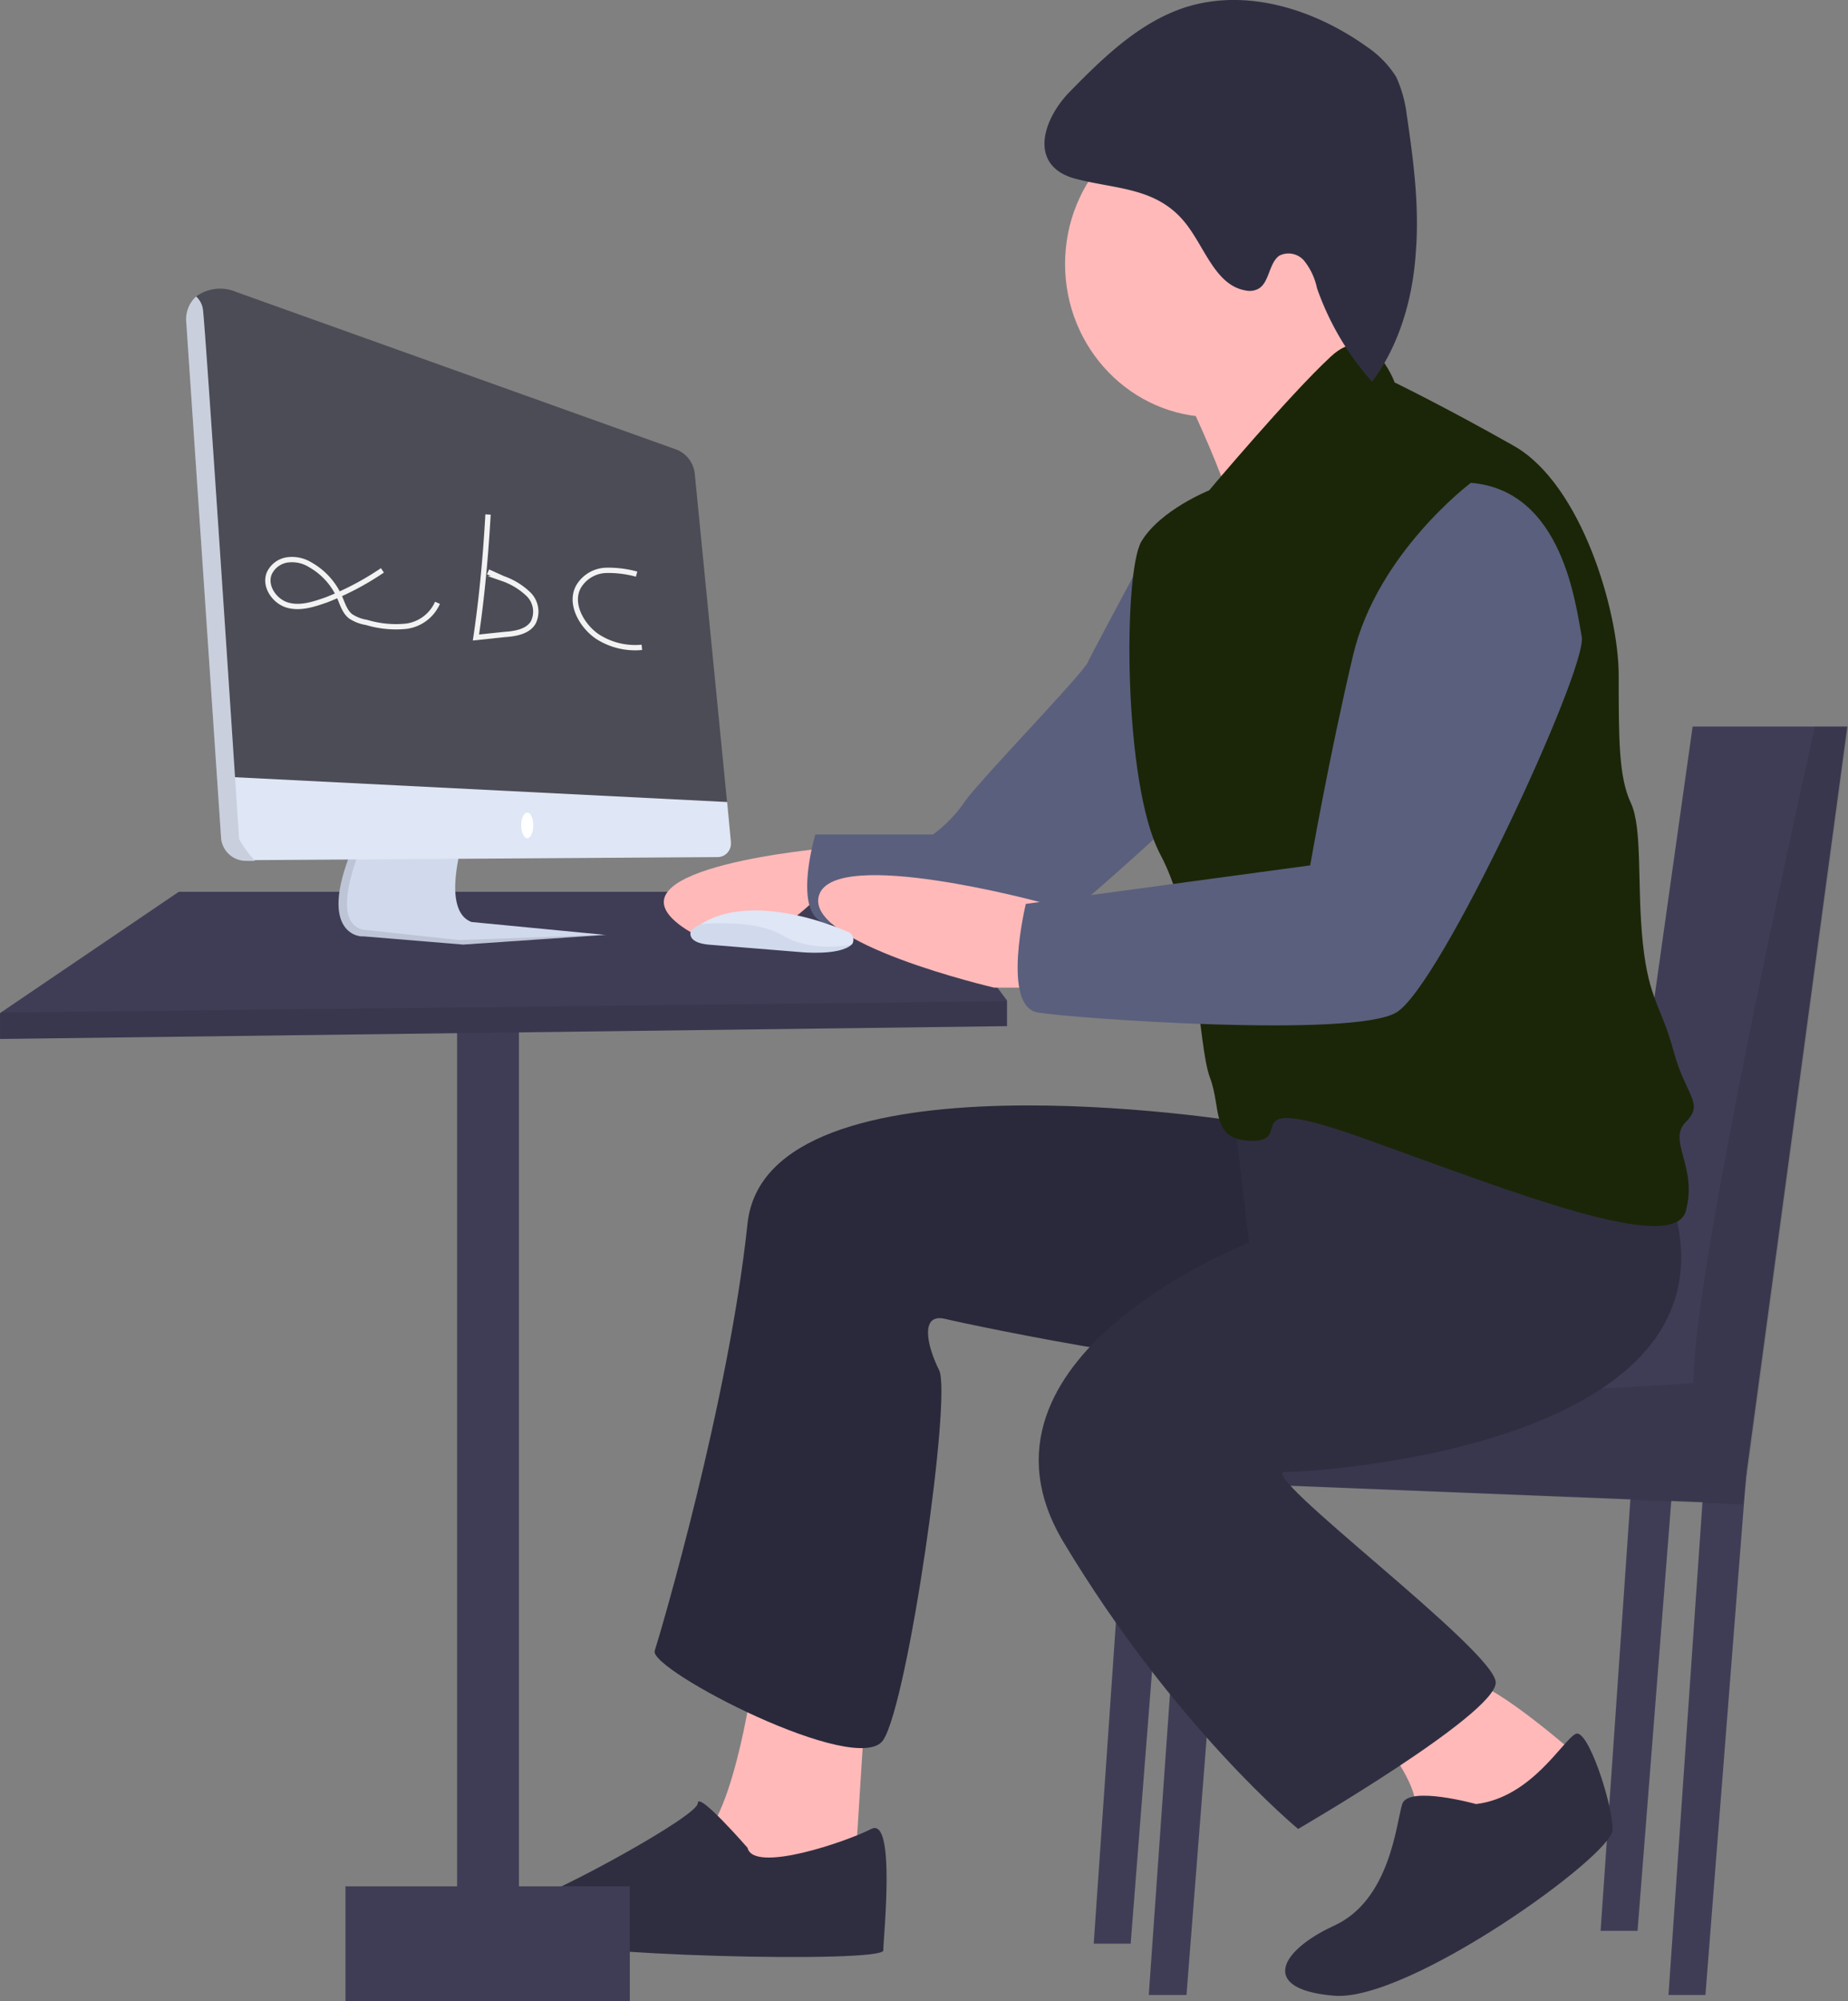 <svg id="Man" xmlns="http://www.w3.org/2000/svg" width="283.215" height="306.553" viewBox="0 0 283.215 306.553">
  <rect x="0" y="0" width="283.215" height="306.553" fill="#808080" stroke="none"/>
  <rect id="Rectangle_875" data-name="Rectangle 875" width="9.479" height="148.428" transform="translate(70.052 157.201)" fill="#3f3d56"/>
  <path id="Path_2270" data-name="Path 2270" d="M392.555,559.4H278l-27.281,18.5-.116.116v3.93l154.323-1.965v-3.93Z" transform="translate(-250.6 -422.776)" fill="#3f3d56"/>
  <path id="Path_2271" data-name="Path 2271" d="M299.478,559.38s-11.329,14.681-22.773,5.9c-11.329-8.785,22.773-11.675,22.773-11.675v5.78Z" transform="translate(-172.667 -423.68)" fill="#ffb9b9"/>
  <path id="Path_2272" data-name="Path 2272" d="M250.716,575.634l-.116.116v3.93l154.323-1.965V573.9Z" transform="translate(-250.6 -420.514)" opacity="0.1"/>
  <path id="Path_2273" data-name="Path 2273" d="M284.931,554.5s-23.7,22.426-27.512,22.426-21.732-3.93-27.512-4.855c-5.664-.925-1.85-13.641-1.85-13.641H246.09a20.968,20.968,0,0,0,4.74-4.855c1.85-2.89,18.033-19.536,18.958-21.5S281.925,509.3,281.925,509.3l-.809,3.237Z" transform="translate(-103.095 -430.59)" fill="#5a5f7d"/>
  <path id="Path_2274" data-name="Path 2274" d="M233.469,632.9l-6.589,84.04H221.1l5.78-82.075Z" transform="translate(-45.044 -411.311)" fill="#3f3d56"/>
  <path id="Path_2275" data-name="Path 2275" d="M173.553,624.5l-6.589,83.924H161.3l5.664-81.959Z" transform="translate(83.999 -412.622)" fill="#3f3d56"/>
  <path id="Path_2276" data-name="Path 2276" d="M164.553,632.9l-6.589,84.04H152.3l5.664-82.075Z" transform="translate(103.403 -411.311)" fill="#3f3d56"/>
  <path id="Path_2277" data-name="Path 2277" d="M240.753,626.2l-6.589,83.924H228.5l5.664-81.959Z" transform="translate(-60.883 -412.356)" fill="#3f3d56"/>
  <path id="Path_2278" data-name="Path 2278" d="M227.286,537.5l-12.253,86.93-73.867-3.93-1.272,21.154-.694,11.1,95.715,3.815L250.983,537.5Z" transform="translate(32.116 -426.192)" fill="#3f3d56"/>
  <path id="Path_2279" data-name="Path 2279" d="M245.8,537.5c-5.318,24.044-18.611,84.965-18.611,100.57,0,0-67.509,4.393-87.392,3.7l-.694,10.982,95.715,3.93L250.883,537.5Z" transform="translate(32.332 -426.192)" opacity="0.1"/>
  <path id="Path_2280" data-name="Path 2280" d="M295.673,668.4l-1.85,29.246s-29.362-4.855-23.7-8.785S278.68,662.5,278.68,662.5Z" transform="translate(-163.082 -406.694)" fill="#ffb9b9"/>
  <path id="Path_2281" data-name="Path 2281" d="M188.719,664.2c3.815,0,16.993,11.675,16.993,11.675l-10.4,11.675s-14.219-1.965-15.143-5.9-5.664-9.71-5.664-9.71S185.019,664.2,188.719,664.2Z" transform="translate(36.582 -406.429)" fill="#ffb9b9"/>
  <ellipse id="Ellipse_266" data-name="Ellipse 266" cx="22.773" cy="23.466" rx="22.773" ry="23.466" transform="translate(163.225 16.98)" fill="#ffb9b9"/>
  <path id="Path_2282" data-name="Path 2282" d="M223.622,479.319c0,4.855,9.479,20.461,9.479,20.461s-26.472,22.426-24.622,18.611S199,492.035,199,492.035,223.622,474.348,223.622,479.319Z" transform="translate(-19.129 -435.404)" fill="#ffb9b9"/>
  <path id="Path_2283" data-name="Path 2283" d="M314.7,585.6s-21.732,39.072-30.287,41.962-50.17-5.9-53.984-6.82-2.89,3.93-.925,7.861-4.74,50.747-8.554,56.643S184.995,674.495,185.92,671.6s11.329-38.147,14.219-65.428c2.89-27.4,75.717-15.606,75.717-15.606Z" transform="translate(-85.58 -418.689)" fill="#2f2e41"/>
  <path id="Path_2284" data-name="Path 2284" d="M314.7,585.6s-21.732,39.072-30.287,41.962-50.17-5.9-53.984-6.82-2.89,3.93-.925,7.861-4.74,50.747-8.554,56.643S184.995,674.495,185.92,671.6s11.329-38.147,14.219-65.428c2.89-27.4,75.717-15.606,75.717-15.606Z" transform="translate(-85.58 -418.689)" opacity="0.1"/>
  <path id="Path_2285" data-name="Path 2285" d="M257.731,602.2c14.219,39.072-53.984,43-58.724,43s32.252,27.4,32.252,32.252-30.287,22.426-30.287,22.426-18.958-15.606-35.951-43.927,28.437-45.892,28.437-45.892l-2.89-24.391C190.453,585.673,243.513,563.131,257.731,602.2Z" transform="translate(-2.028 -419.687)" fill="#2f2e41"/>
  <path id="Path_2286" data-name="Path 2286" d="M324.3,684.169c3.815-1.965,1.85,16.646,1.85,18.611s-48.32.925-55.834-1.965c-7.63-2.89-1.85-4.855,1.85-5.9,3.815-.925,25.547-12.716,25.547-14.681s7.63,6.82,7.63,6.82C306.262,690.989,320.481,686.134,324.3,684.169Z" transform="translate(-190.78 -403.972)" fill="#2f2e41"/>
  <path id="Path_2287" data-name="Path 2287" d="M214.83,671.007c1.85-.925,5.664,10.751,5.664,14.681s-31.212,26.356-42.656,25.432-8.554-6.82,0-10.751,9.479-15.606,10.4-18.611c.925-2.89,11.329,0,11.329,0C208.125,680.717,212.864,671.932,214.83,671.007Z" transform="translate(26.655 -405.375)" fill="#2f2e41"/>
  <rect id="Rectangle_876" data-name="Rectangle 876" width="43.58" height="17.571" transform="translate(52.944 288.982)" fill="#3f3d56"/>
  <path id="Path_2288" data-name="Path 2288" d="M218.46,502.395c10.4,5.9,16.068,25.431,16.068,35.142s0,15.606,1.85,19.536.925,12.716,1.85,21.5,2.89,9.71,4.74,16.646c1.85,6.82,4.74,7.861,1.85,10.751s1.85,6.82,0,13.641-26.472-2.89-48.32-10.751c-21.732-7.861-11.329,0-18.033,0-6.589,0-4.74-4.855-6.589-9.71s-1.85-23.466-7.629-34.217c-5.664-10.751-5.664-43-2.89-47.858,2.89-4.855,10.4-7.861,10.4-7.861s12.369-14.681,18.611-20.461c6.242-5.9,9.826,3.93,9.826,3.93S208.056,496.5,218.46,502.395Z" transform="translate(13.545 -434.089)" fill="#1b2608"/>
  <path id="Path_2289" data-name="Path 2289" d="M201.018,468.6c6.127,1.618,12.369,1.272,16.762,6.7,3.006,3.7,4.624,9.595,9.248,10.4a2.848,2.848,0,0,0,1.965-.231c1.734-.925,1.618-3.93,3.237-5.086a3.129,3.129,0,0,1,3.93.925,9.973,9.973,0,0,1,1.85,4.046,42.707,42.707,0,0,0,8.439,14.334c4.162-5.549,6.242-12.716,6.7-19.767.578-7.051-.347-14.1-1.387-21.154a19.518,19.518,0,0,0-1.618-5.78,15.612,15.612,0,0,0-4.508-4.624c-8.092-5.78-18.5-9.017-27.859-6.011-7.052,2.312-12.6,7.745-17.8,13.063C195.7,459.925,193.967,466.745,201.018,468.6Z" transform="translate(-36.175 -441.211)" fill="#2f2e41"/>
  <path id="Path_2290" data-name="Path 2290" d="M280.944,574.425H268.575s-29.362-6.82-26.819-14.219,33.986,1.156,33.986,1.156Z" transform="translate(-116.217 -423.12)" fill="#ffb9b9"/>
  <path id="Path_2291" data-name="Path 2291" d="M260.829,528.782c.925,4.855-21.732,53.753-28.437,57.568-6.589,3.93-49.245.925-54.909,0s-1.85-16.646-1.85-16.646l43.58-5.9s2.89-16.646,6.589-32.252S243.836,505.2,243.836,505.2C257.939,506.356,259.9,523.927,260.829,528.782Z" transform="translate(-18.419 -431.23)" fill="#5a5f7d"/>
  <path id="Path_2292" data-name="Path 2292" d="M305.807,553.825l1.272-.116,15.606-.809s-3.237,10.4,1.387,12.138L344.416,567h.347l-21.964,1.5-15.375-1.271C307.425,567.35,300.258,567.234,305.807,553.825Z" transform="translate(-251.822 -423.79)" fill="#d1d9ec"/>
  <path id="Path_2293" data-name="Path 2293" d="M305.807,553.716l1.272-.116c-1.5,3.815-3.93,11.329.231,12.485l14.912,1.618,22.195-.809h.347L322.8,568.4l-15.375-1.271C307.425,567.241,300.258,567.125,305.807,553.716Z" transform="translate(-251.822 -423.68)" opacity="0.1"/>
  <path id="Path_2294" data-name="Path 2294" d="M288.138,480.657a6.251,6.251,0,0,1,6.127-.694l67.509,24.16a4.476,4.476,0,0,1,2.774,3.584l4.971,50.516-4.74,2.543c.116,1.156,4.046,3.005,2.89,3.005H299.7l-3.815,3.352c-2.081,0-3.006-3.583-3.121-5.664v-8.554l-4.624-68.9C288.022,482.276,287.213,481.467,288.138,480.657Z" transform="translate(-258.083 -435.24)" fill="#4c4c56"/>
  <path id="Path_2295" data-name="Path 2295" d="M365.229,548.03l.578,6.127v.231a2.051,2.051,0,0,1-1.965,2.081l-70.862.462h-1.387a3.825,3.825,0,0,1-3.815-3.7L287.2,544.1Z" transform="translate(-253.792 -425.162)" fill="#dfe6f5"/>
  <ellipse id="Ellipse_267" data-name="Ellipse 267" cx="0.925" cy="1.965" rx="0.925" ry="1.965" transform="translate(79.878 124.487)" fill="#fff"/>
  <path id="Path_2296" data-name="Path 2296" d="M288.159,568.1l-14.219-1.156c-3.468-.347-2.659-2.081-2.659-2.081,5.2-5.433,24.622,2.081,24.622,2.081C294.055,568.681,288.159,568.1,288.159,568.1Z" transform="translate(-165.394 -422.231)" fill="#d1d9ec"/>
  <path id="Path_2297" data-name="Path 2297" d="M293.732,565.257a1.3,1.3,0,0,1,.462,1.734l-.116.116s-6.127,1.272-10.519-1.387c-4.508-2.659-12.6-1.734-12.6-1.734,7.283-4.624,18.842-.462,22.542,1.156A.4.4,0,0,1,293.732,565.257Z" transform="translate(-163.568 -422.39)" fill="#dfe6f5"/>
  <path id="Path_2298" data-name="Path 2298" d="M351.817,480.5a3.285,3.285,0,0,1,1.04,1.965c.347,1.965,5.549,81.15,5.549,81.15a17.751,17.751,0,0,0,2.428,3.352h-1.387a3.825,3.825,0,0,1-3.815-3.7l-5.318-78.722A4.788,4.788,0,0,1,351.817,480.5Z" transform="translate(-321.762 -435.083)" fill="#dfe6f5"/>
  <path id="Path_2299" data-name="Path 2299" d="M351.817,480.5a3.285,3.285,0,0,1,1.04,1.965c.347,1.965,5.549,81.15,5.549,81.15a17.751,17.751,0,0,0,2.428,3.352h-1.387a3.825,3.825,0,0,1-3.815-3.7l-5.318-78.722A4.788,4.788,0,0,1,351.817,480.5Z" transform="translate(-321.762 -435.083)" opacity="0.1"/>
  <path id="Path_2300" data-name="Path 2300" d="M352.092,521.993a6.1,6.1,0,0,1-4.74,3.584,15.612,15.612,0,0,1-6.127-.578,6.228,6.228,0,0,1-2.428-.925c-.925-.694-1.272-1.965-1.734-3.006a10.584,10.584,0,0,0-4.393-4.855,5.342,5.342,0,0,0-3.468-.809,3.616,3.616,0,0,0-2.89,2.081c-.809,1.965.809,4.277,2.774,4.855s4.046-.116,6.011-.809a43.342,43.342,0,0,0,8.554-4.508" transform="translate(-285.045 -429.643)" fill="none" stroke="#f2f2f2" stroke-miterlimit="10" stroke-width="0.814"/>
  <path id="Path_2301" data-name="Path 2301" d="M314.893,518.185l2.312,1.04a10.681,10.681,0,0,1,3.93,2.427,3.737,3.737,0,0,1,.694,4.277c-.809,1.387-2.659,1.734-4.393,1.849l-4.393.463c.925-6.242,1.5-12.6,1.85-18.843" transform="translate(-240.101 -430.575)" fill="none" stroke="#f2f2f2" stroke-miterlimit="10" stroke-width="0.814"/>
  <path id="Path_2302" data-name="Path 2302" d="M309.2,528.594a10.61,10.61,0,0,1-6.936-1.734c-2.428-1.734-4.277-5.2-2.659-7.745a5.089,5.089,0,0,1,4.046-2.312,16.155,16.155,0,0,1,4.74.578" transform="translate(-210.83 -429.423)" fill="none" stroke="#f2f2f2" stroke-miterlimit="10" stroke-width="0.814"/>
</svg>
